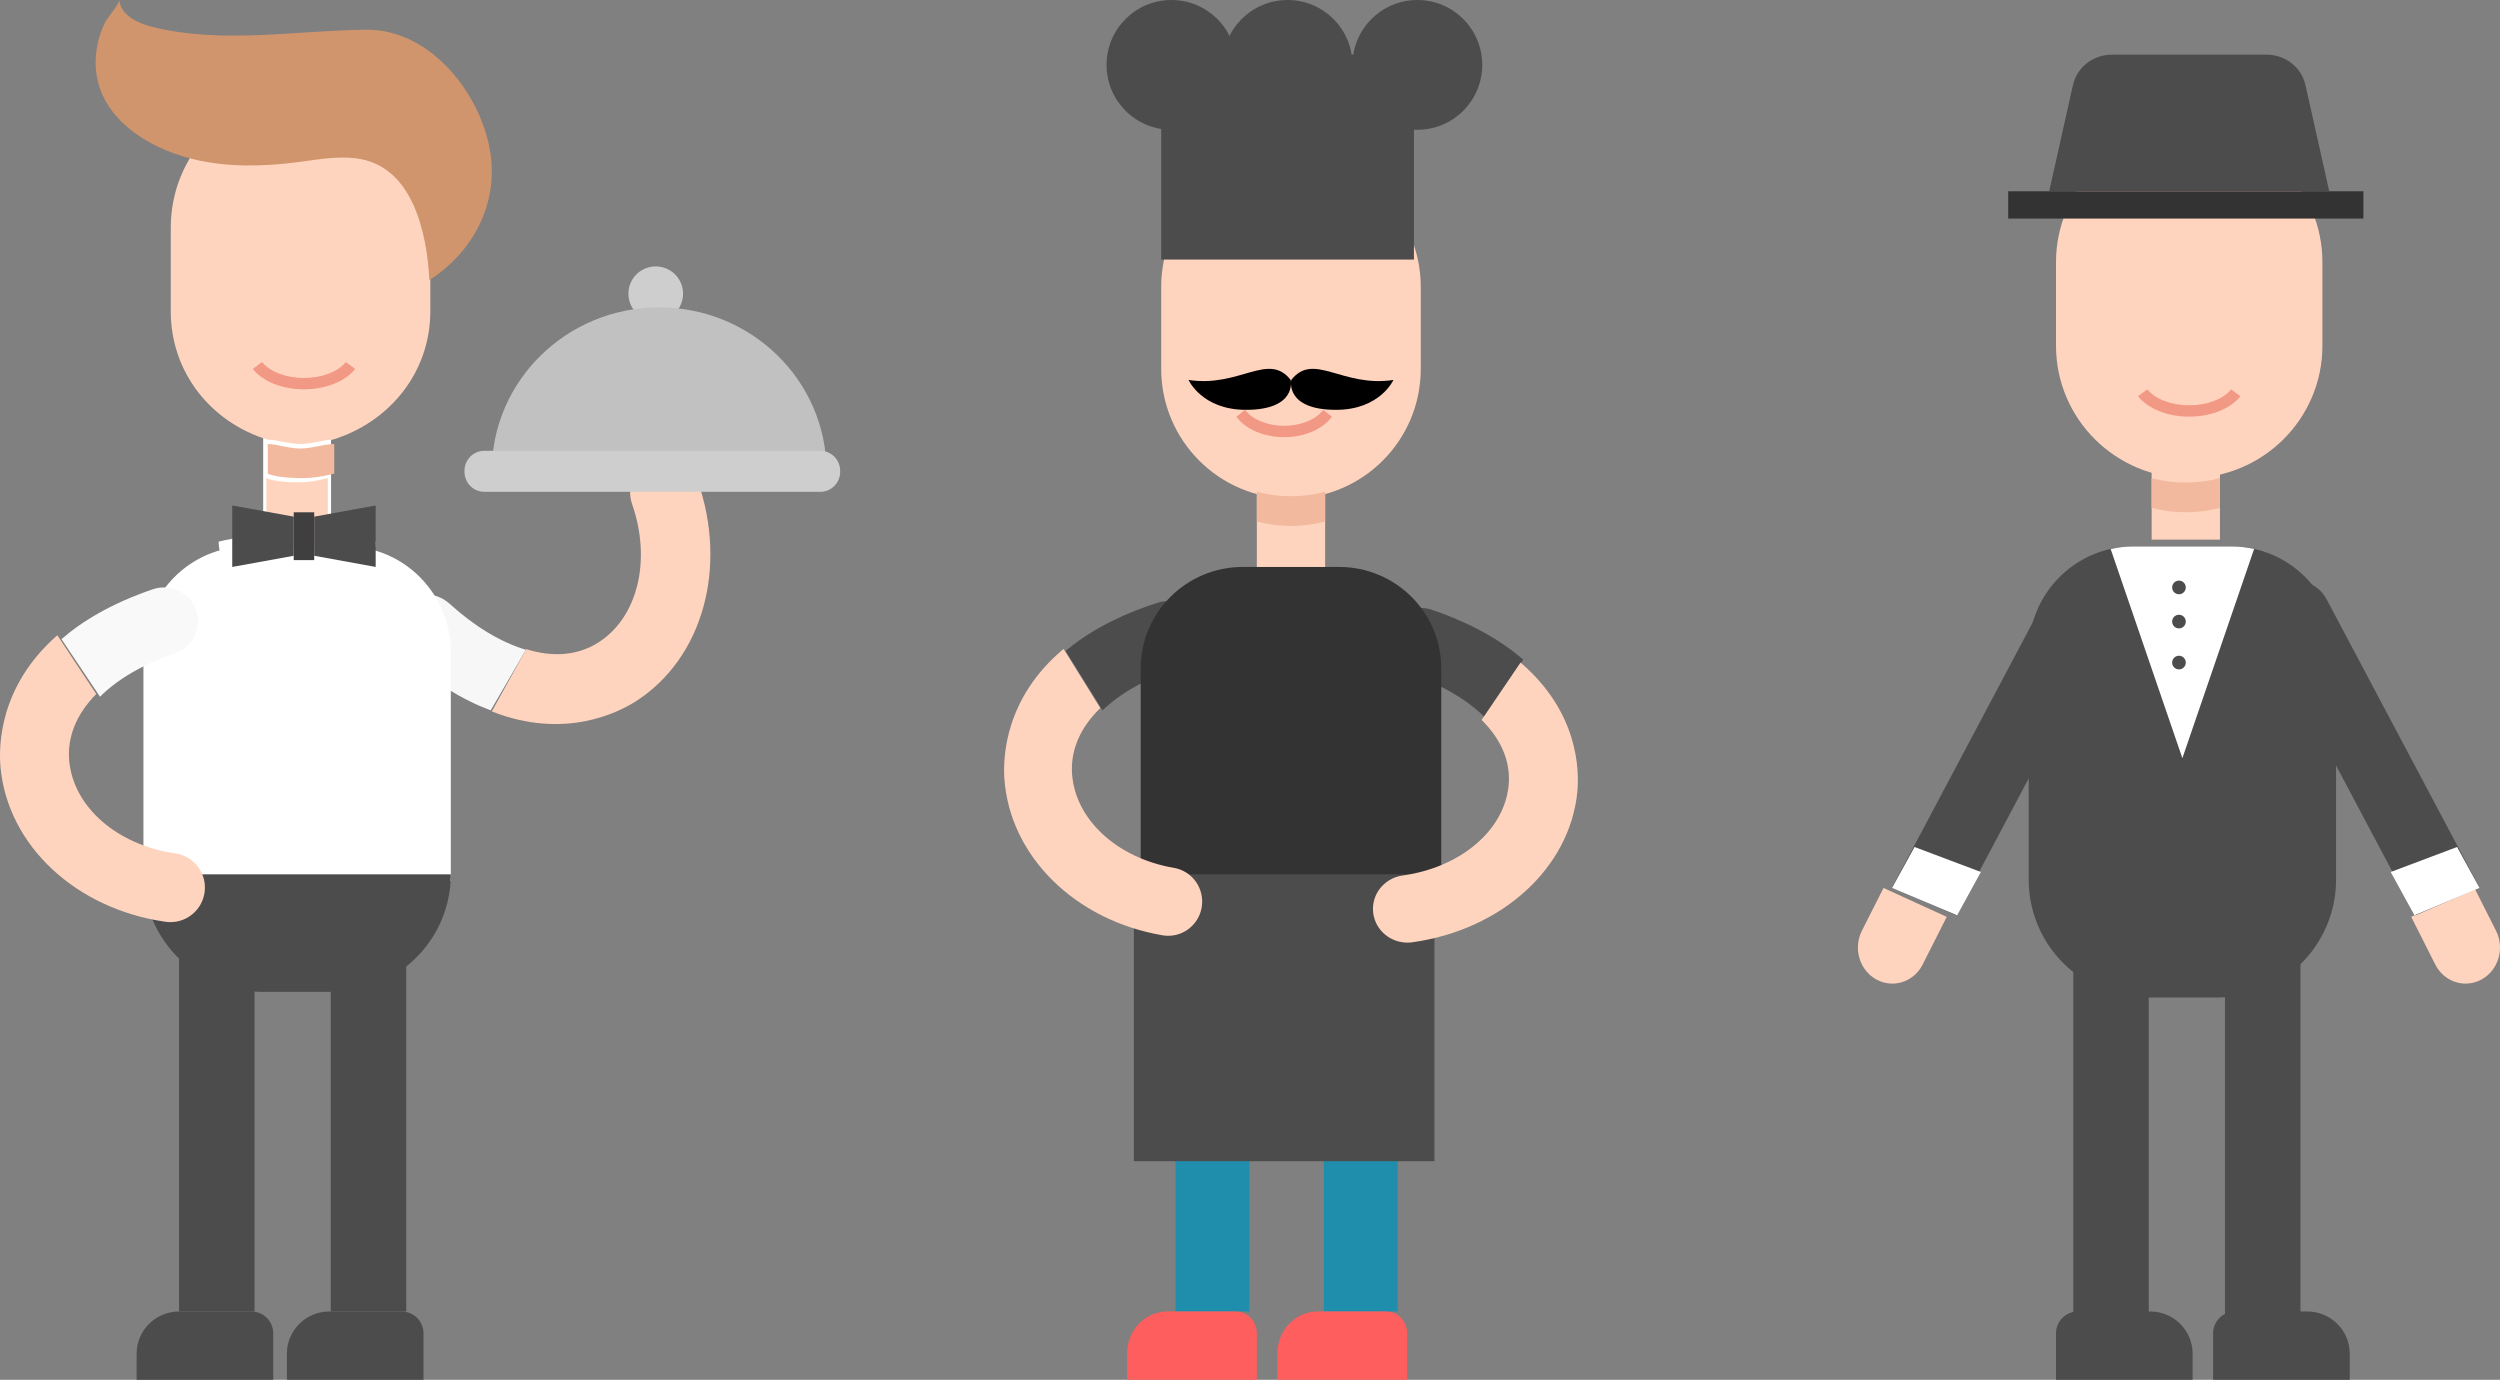 <?xml version="1.0" encoding="UTF-8"?>
<svg width="366px" height="202px" viewBox="0 0 366 202" version="1.1" xmlns="http://www.w3.org/2000/svg" xmlns:xlink="http://www.w3.org/1999/xlink">
    <rect x="0" y="0" width="366" height="202" fill="#808080" stroke="none"/>
    <!-- Generator: Sketch 48.2 (47327) - http://www.bohemiancoding.com/sketch -->
    <title>Page 1</title>
    <desc>Created with Sketch.</desc>
    <defs></defs>
    <g id="Desktop-HD" stroke="none" stroke-width="1" fill="none" fill-rule="evenodd" transform="translate(-231, -1411)">
        <g id="Page-1" transform="translate(231, 1411)">
            <path d="M161.401,104 C164.014,101.47 167.775,99.342 172.515,97.83 C175.141,96.993 176.597,94.166 175.767,91.517 C174.937,88.868 172.136,87.397 169.51,88.235 C163.575,90.128 159.214,92.605 156,95.294 L161.401,104 Z" id="Fill-1" fill="#4C4C4C"></path>
            <path d="M217.359,105 C214.805,102.442 211.088,100.25 206.373,98.64 C203.76,97.747 202.374,94.928 203.275,92.341 C204.174,89.754 207.023,88.379 209.634,89.273 C215.537,91.288 219.847,93.839 223,96.568 L217.359,105 Z" id="Fill-3" fill="#4C4C4C"></path>
            <path d="M181.958,83 L196.042,83 C204.303,83 211,89.65 211,97.854 L211,130 L167,130 L167,97.854 C167,89.65 173.697,83 181.958,83" id="Fill-5" fill="#333333"></path>
            <path d="M211,130 C211,135.305 208.501,140.021 204.617,143.073 L204.617,192 L193.813,192 L193.813,146.667 L183.756,146.667 C183.469,146.667 183.188,146.639 182.903,146.624 L182.903,192 L172.099,192 L172.099,141.959 C168.959,138.929 167,134.695 167,130 L211,130 Z" id="Fill-7" fill="#1F8EAD"></path>
            <path d="M192.906,192 L202.945,192 C204.632,192 206,193.43 206,195.195 L206,202 L187,202 L187,198.176 C187,194.766 189.645,192 192.906,192" id="Fill-9" fill="#FF5E5E"></path>
            <path d="M170.906,192 L180.945,192 C182.631,192 184,193.43 184,195.195 L184,202 L165,202 L165,198.176 C165,194.766 167.643,192 170.906,192" id="Fill-11" fill="#FF5E5E"></path>
            <path d="M189,23 C199.493,23 208,31.506 208,42 L208,54 C208,64.493 199.493,73 189,73 C178.507,73 170,64.493 170,54 L170,42 C170,31.506 178.507,23 189,23" id="Fill-13" fill="#FFD4BF"></path>
            <polygon id="Fill-15" fill="#FFD4BF" points="184 83 194 83 194 68 184 68"></polygon>
            <path d="M189,72.648 C190.727,72.648 192.403,72.422 194,72 L194,76.352 C192.403,76.774 190.727,77 189,77 C187.272,77 185.596,76.774 184,76.352 L184,72 C185.596,72.422 187.272,72.648 189,72.648" id="Fill-17" fill="#F2B99E"></path>
            <path d="M187.998,64 C190.951,64 193.634,62.855 195,61.011 L193.721,60 C192.67,61.419 190.423,62.336 187.998,62.336 C185.575,62.336 183.329,61.42 182.278,60.003 L181,61.014 C182.365,62.857 185.048,64 187.998,64" id="Fill-18" fill="#F29985"></path>
            <path d="M174,55.625 C181.5,56.772 185.681,51.451 188.958,55.625 C188.958,55.625 189.939,60 182.406,60 C175.96,60 174,55.625 174,55.625" id="Fill-19" fill="#000000"></path>
            <path d="M204,55.625 C196.5,56.772 192.319,51.451 189.042,55.625 C189.042,55.625 188.061,60 195.594,60 C202.04,60 204,55.625 204,55.625" id="Fill-20" fill="#000000"></path>
            <polygon id="Fill-21" fill="#4C4C4C" points="170 38 207 38 207 8 170 8"></polygon>
            <path d="M181,9.5 C181,14.747 176.747,19 171.5,19 C166.253,19 162,14.747 162,9.5 C162,4.253 166.253,0 171.5,0 C176.747,0 181,4.253 181,9.5" id="Fill-22" fill="#4C4C4C"></path>
            <path d="M217,9.5 C217,14.747 212.747,19 207.5,19 C202.253,19 198,14.747 198,9.5 C198,4.253 202.253,0 207.5,0 C212.747,0 217,4.253 217,9.5" id="Fill-23" fill="#4C4C4C"></path>
            <path d="M198,9.5 C198,14.747 193.747,19 188.5,19 C183.253,19 179,14.747 179,9.5 C179,4.253 183.253,0 188.5,0 C193.747,0 198,4.253 198,9.5" id="Fill-24" fill="#4C4C4C"></path>
            <polygon id="Fill-25" fill="#4C4C4C" points="166 170 210 170 210 128 166 128"></polygon>
            <path d="M222.675,97.061 C231.117,104.317 231.221,112.829 230.918,115.938 C229.832,127.064 219.9,136.117 206.766,137.95 C206.524,137.984 206.283,138 206.046,138 C203.572,138 201.411,136.224 201.052,133.762 C200.656,131.063 202.575,128.563 205.336,128.177 C213.835,126.991 220.22,121.572 220.861,115.001 C221.2,111.529 219.784,108.238 216.911,105.4 L222.606,97 L222.675,97.061 Z" id="Fill-26" fill="#FFD4BF"></path>
            <path d="M155.635,95.06 C147.149,102.2 146.825,110.828 147.042,113.988 C147.819,125.298 157.343,134.731 170.203,136.929 C170.441,136.968 170.677,136.991 170.911,136.998 C173.341,137.061 175.512,135.314 175.929,132.829 C176.388,130.103 174.567,127.518 171.864,127.056 C163.542,125.634 157.408,119.976 156.949,113.295 C156.708,109.768 158.185,106.467 161.083,103.663 L155.705,95 L155.635,95.06 Z" id="Fill-27" fill="#FFD4BF"></path>
            <path d="M314.783,192 L304.216,192 C302.44,192 301,193.43 301,195.194 L301,202 L321,202 L321,198.177 C321,194.766 318.217,192 314.783,192" id="Fill-28" fill="#4C4C4C"></path>
            <path d="M337.783,192 L327.216,192 C325.44,192 324,193.43 324,195.194 L324,202 L344,202 L344,198.177 C344,194.766 341.216,192 337.783,192" id="Fill-29" fill="#4C4C4C"></path>
            <path d="M320.5,19 C309.731,19 301,27.677 301,38.38 L301,50.62 C301,61.323 309.731,70 320.5,70 C331.269,70 340,61.323 340,50.62 L340,38.38 C340,27.677 331.269,19 320.5,19" id="Fill-30" fill="#FFD4BF"></path>
            <polygon id="Fill-31" fill="#FFD4BF" points="315 79 325 79 325 64 315 64"></polygon>
            <path d="M320,70.648 C318.272,70.648 316.597,70.421 315,70 L315,74.352 C316.597,74.774 318.272,75 320,75 C321.728,75 323.402,74.774 325,74.352 L325,70 C323.402,70.421 321.728,70.648 320,70.648" id="Fill-32" fill="#F2B99E"></path>
            <path d="M320.502,61 C317.338,61 314.463,59.855 313,58.011 L314.37,57 C315.496,58.419 317.903,59.336 320.502,59.336 C323.098,59.336 325.504,58.42 326.63,57.002 L328,58.015 C326.536,59.856 323.663,61 320.502,61" id="Fill-33" fill="#F29985"></path>
            <path d="M275.746,130 L272.586,136.252 C271.285,138.828 272.222,142.021 274.679,143.386 C275.429,143.802 276.236,144 277.03,144 C278.835,144 280.58,142.981 281.482,141.193 L285,134.229 L275.746,130 Z" id="Fill-34" fill="#FFD4BF"></path>
            <path d="M286.367,134 L308.406,92.467 C309.724,89.985 308.775,86.908 306.289,85.593 C303.801,84.278 300.718,85.224 299.403,87.706 L277,129.925 L286.367,134 Z" id="Fill-35" fill="#4C4C4C"></path>
            <polygon id="Fill-36" fill="#FFFFFF" points="286.522 134 290 127.66 280.285 124 277 129.992"></polygon>
            <path d="M362.255,130 L365.414,136.252 C366.715,138.828 365.777,142.021 363.321,143.386 C362.571,143.802 361.765,144 360.971,144 C359.166,144 357.421,142.981 356.518,141.193 L353,134.229 L362.255,130 Z" id="Fill-37" fill="#FFD4BF"></path>
            <path d="M353.633,134 L331.595,92.467 C330.276,89.985 331.224,86.908 333.711,85.593 C336.198,84.278 339.282,85.224 340.598,87.706 L363,129.925 L353.633,134 Z" id="Fill-38" fill="#4C4C4C"></path>
            <polygon id="Fill-39" fill="#FFFFFF" points="353.477 134 350 127.66 359.715 124 363 129.992"></polygon>
            <path d="M326.703,80 L312.298,80 C303.849,80 297,86.902 297,95.414 L297,128.771 C297,134.267 299.557,139.152 303.527,142.315 L303.527,193 L314.577,193 L314.577,146.038 L324.863,146.038 C325.157,146.038 325.444,146.009 325.735,145.993 L325.735,193 L336.785,193 L336.785,141.16 C339.997,138.022 342,133.635 342,128.771 L342,95.414 C342,86.902 335.15,80 326.703,80" id="Fill-40" fill="#4C4C4C"></path>
            <path d="M319.5,111 L330,80.374 C328.933,80.135 327.829,80 326.694,80 L312.306,80 C311.17,80 310.067,80.135 309,80.374 L319.5,111 Z" id="Fill-41" fill="#FFFFFF"></path>
            <path d="M318,86 C318,86.552 318.449,87 319.001,87 C319.551,87 320,86.552 320,86 C320,85.448 319.551,85 319.001,85 C318.449,85 318,85.448 318,86" id="Fill-42" fill="#4C4C4C"></path>
            <path d="M318,91 C318,91.552 318.449,92 319.001,92 C319.551,92 320,91.552 320,91 C320,90.448 319.551,90 319.001,90 C318.449,90 318,90.448 318,91" id="Fill-43" fill="#4C4C4C"></path>
            <path d="M318,97 C318,97.552 318.449,98 319.001,98 C319.551,98 320,97.552 320,97 C320,96.448 319.551,96 319.001,96 C318.449,96 318,96.448 318,97" id="Fill-44" fill="#4C4C4C"></path>
            <polygon id="Fill-45" fill="#333333" points="294 32 346 32 346 28 294 28"></polygon>
            <path d="M337.513,12.433 C336.933,9.847 334.561,8 331.817,8 L309.182,8 C306.439,8 304.066,9.847 303.487,12.433 L300,28 L341,28 L337.513,12.433 Z" id="Fill-46" fill="#4C4C4C"></path>
            <path d="M77,95.128 C73.389,94.054 69.562,91.787 65.799,88.37 C63.714,86.477 60.417,86.555 58.435,88.546 C56.452,90.535 56.534,93.682 58.619,95.575 C63.329,99.852 67.775,102.478 71.835,104 L77,95.128 Z" id="Fill-47" fill="#F7F7F7"></path>
            <path d="M36.298,80 L50.702,80 C59.15,80 66,86.933 66,95.486 L66,129 L21,129 L21,95.486 C21,86.933 27.85,80 36.298,80" id="Fill-48" fill="#FFFFFF"></path>
            <path d="M66,128 C66,133.476 63.443,138.344 59.473,141.495 L59.473,192 L48.422,192 L48.422,145.205 L38.137,145.205 C37.843,145.205 37.556,145.175 37.265,145.161 L37.265,192 L26.215,192 L26.215,140.344 C23.003,137.218 21,132.846 21,128 L66,128 Z" id="Fill-49" fill="#4C4C4C"></path>
            <path d="M72.088,104.188 C82.649,108.311 90.491,104.35 93.197,102.597 C102.883,96.321 106.564,83.091 102.15,70.424 C102.068,70.19 101.973,69.967 101.862,69.752 C100.714,67.532 98.085,66.439 95.663,67.287 C93.009,68.219 91.611,71.133 92.538,73.797 C95.394,81.993 93.393,90.307 87.672,94.013 C84.653,95.971 80.98,96.267 77.05,95.039 L72,104.155 L72.088,104.188 Z" id="Fill-50" fill="#FFD4BF"></path>
            <path d="M14.641,102 C17.196,99.443 20.912,97.25 25.627,95.64 C28.239,94.748 29.626,91.928 28.725,89.341 C27.825,86.754 24.977,85.38 22.366,86.272 C16.464,88.289 12.154,90.839 9,93.569 L14.641,102 Z" id="Fill-51" fill="#F9F9F9"></path>
            <path d="M8.325,93.062 C-0.117,100.495 -0.221,109.214 0.082,112.398 C1.168,123.797 11.1,133.07 24.233,134.948 C24.477,134.982 24.717,135 24.955,135 C27.427,135 29.588,133.18 29.949,130.657 C30.343,127.893 28.424,125.332 25.663,124.937 C17.164,123.722 10.78,118.17 10.139,111.438 C9.799,107.883 11.216,104.511 14.089,101.604 L8.394,93 L8.325,93.062 Z" id="Fill-52" fill="#FFD4BF"></path>
            <path d="M48.217,192 L58.784,192 C60.56,192 62,193.43 62,195.194 L62,202 L42,202 L42,198.177 C42,194.766 44.784,192 48.217,192" id="Fill-53" fill="#4C4C4C"></path>
            <path d="M26.217,192 L36.784,192 C38.56,192 40,193.43 40,195.194 L40,202 L20,202 L20,198.177 C20,194.766 22.784,192 26.217,192" id="Fill-54" fill="#4C4C4C"></path>
            <path d="M36.212,78.717 L38.531,78.717 L38.531,60 L48.469,60 L48.469,78.717 L50.788,78.717 C52.25,78.717 53.66,78.929 55,79.3 C54.688,85.259 49.667,90 43.501,90 C37.333,90 32.312,85.259 32,79.3 C33.341,78.929 34.751,78.717 36.212,78.717" id="Fill-55" fill="#FFFFFF"></path>
            <path d="M44,14 C33.33,14 25,22.66 25,33.343 L25,45.56 C25,54.547 30.899,61.833 39.195,64.37 L39.093,64.37 C40.658,64.37 42.248,65 43.942,65 C45.635,65 47.25,64.37 48.816,64.37 L48.69,64.37 C56.984,61.833 63,54.547 63,45.56 L63,33.343 C63,22.66 54.67,14 44,14" id="Fill-56" fill="#FFD4BF"></path>
            <path d="M39,70 L39,80 L48,80 L48,70 C46.364,70.4 45.141,70.615 43.5,70.615 C41.859,70.615 39.818,70.4 39,70" id="Fill-57" fill="#FFD4BF"></path>
            <path d="M43.953,65.662 C42.178,65.662 40.64,65 39,65 L39.201,65 L39.201,69.338 C40.086,69.768 42.293,70 44.067,70 C45.842,70 47.163,69.768 48.933,69.338 L48.933,65 L49,65 C47.361,65 45.727,65.662 43.953,65.662" id="Fill-58" fill="#F2B99E"></path>
            <path d="M44.498,57 C47.662,57 50.537,55.855 52,54.011 L50.63,53 C49.504,54.419 47.097,55.336 44.498,55.336 C41.902,55.336 39.496,54.42 38.37,53.002 L37,54.015 C38.464,55.856 41.337,57 44.498,57" id="Fill-59" fill="#F29985"></path>
            <path d="M62.859,41 C69.108,37.032 72.854,30.08 71.833,22.657 C70.64,13.984 63.123,4.261 53.637,4.351 C43.231,4.449 32.622,6.481 22.352,3.952 C20.168,3.414 17.656,2.226 17.458,0 C17.507,0.559 15.636,2.702 15.325,3.368 C14.744,4.62 14.33,5.95 14.134,7.317 C12.887,16.018 20.552,21.389 28.171,23.275 C33.237,24.529 38.559,24.4 43.735,23.722 C46.521,23.357 49.333,22.835 52.121,23.181 C60.424,24.208 62.499,34.071 62.859,41" id="Fill-60" fill="#D1956D"></path>
            <polygon id="Fill-61" fill="#4C4C4C" points="43 81.364 34 83 34 74 43 75.636"></polygon>
            <polygon id="Fill-62" fill="#4C4C4C" points="46 75.636 55 74 55 83 46 81.364"></polygon>
            <polygon id="Fill-63" fill="#3F3F3F" points="43 82 46 82 46 75 43 75"></polygon>
            <path d="M100,43 C100,40.79 98.209,39 96,39 C93.791,39 92,40.79 92,43 C92,45.21 93.791,47 96,47 C98.209,47 100,45.21 100,43" id="Fill-64" fill="#CECECE"></path>
            <path d="M72,69 C72,55.745 82.968,45 96.5,45 C110.031,45 121,55.745 121,69" id="Fill-65" fill="#C1C1C1"></path>
            <path d="M123,68.931 C123,67.312 121.705,66 120.107,66 L70.893,66 C69.295,66 68,67.312 68,68.931 L68,69.069 C68,70.688 69.295,72 70.893,72 L120.107,72 C121.705,72 123,70.688 123,69.069 L123,68.931 Z" id="Fill-66" fill="#CECECE"></path>
        </g>
    </g>
</svg>